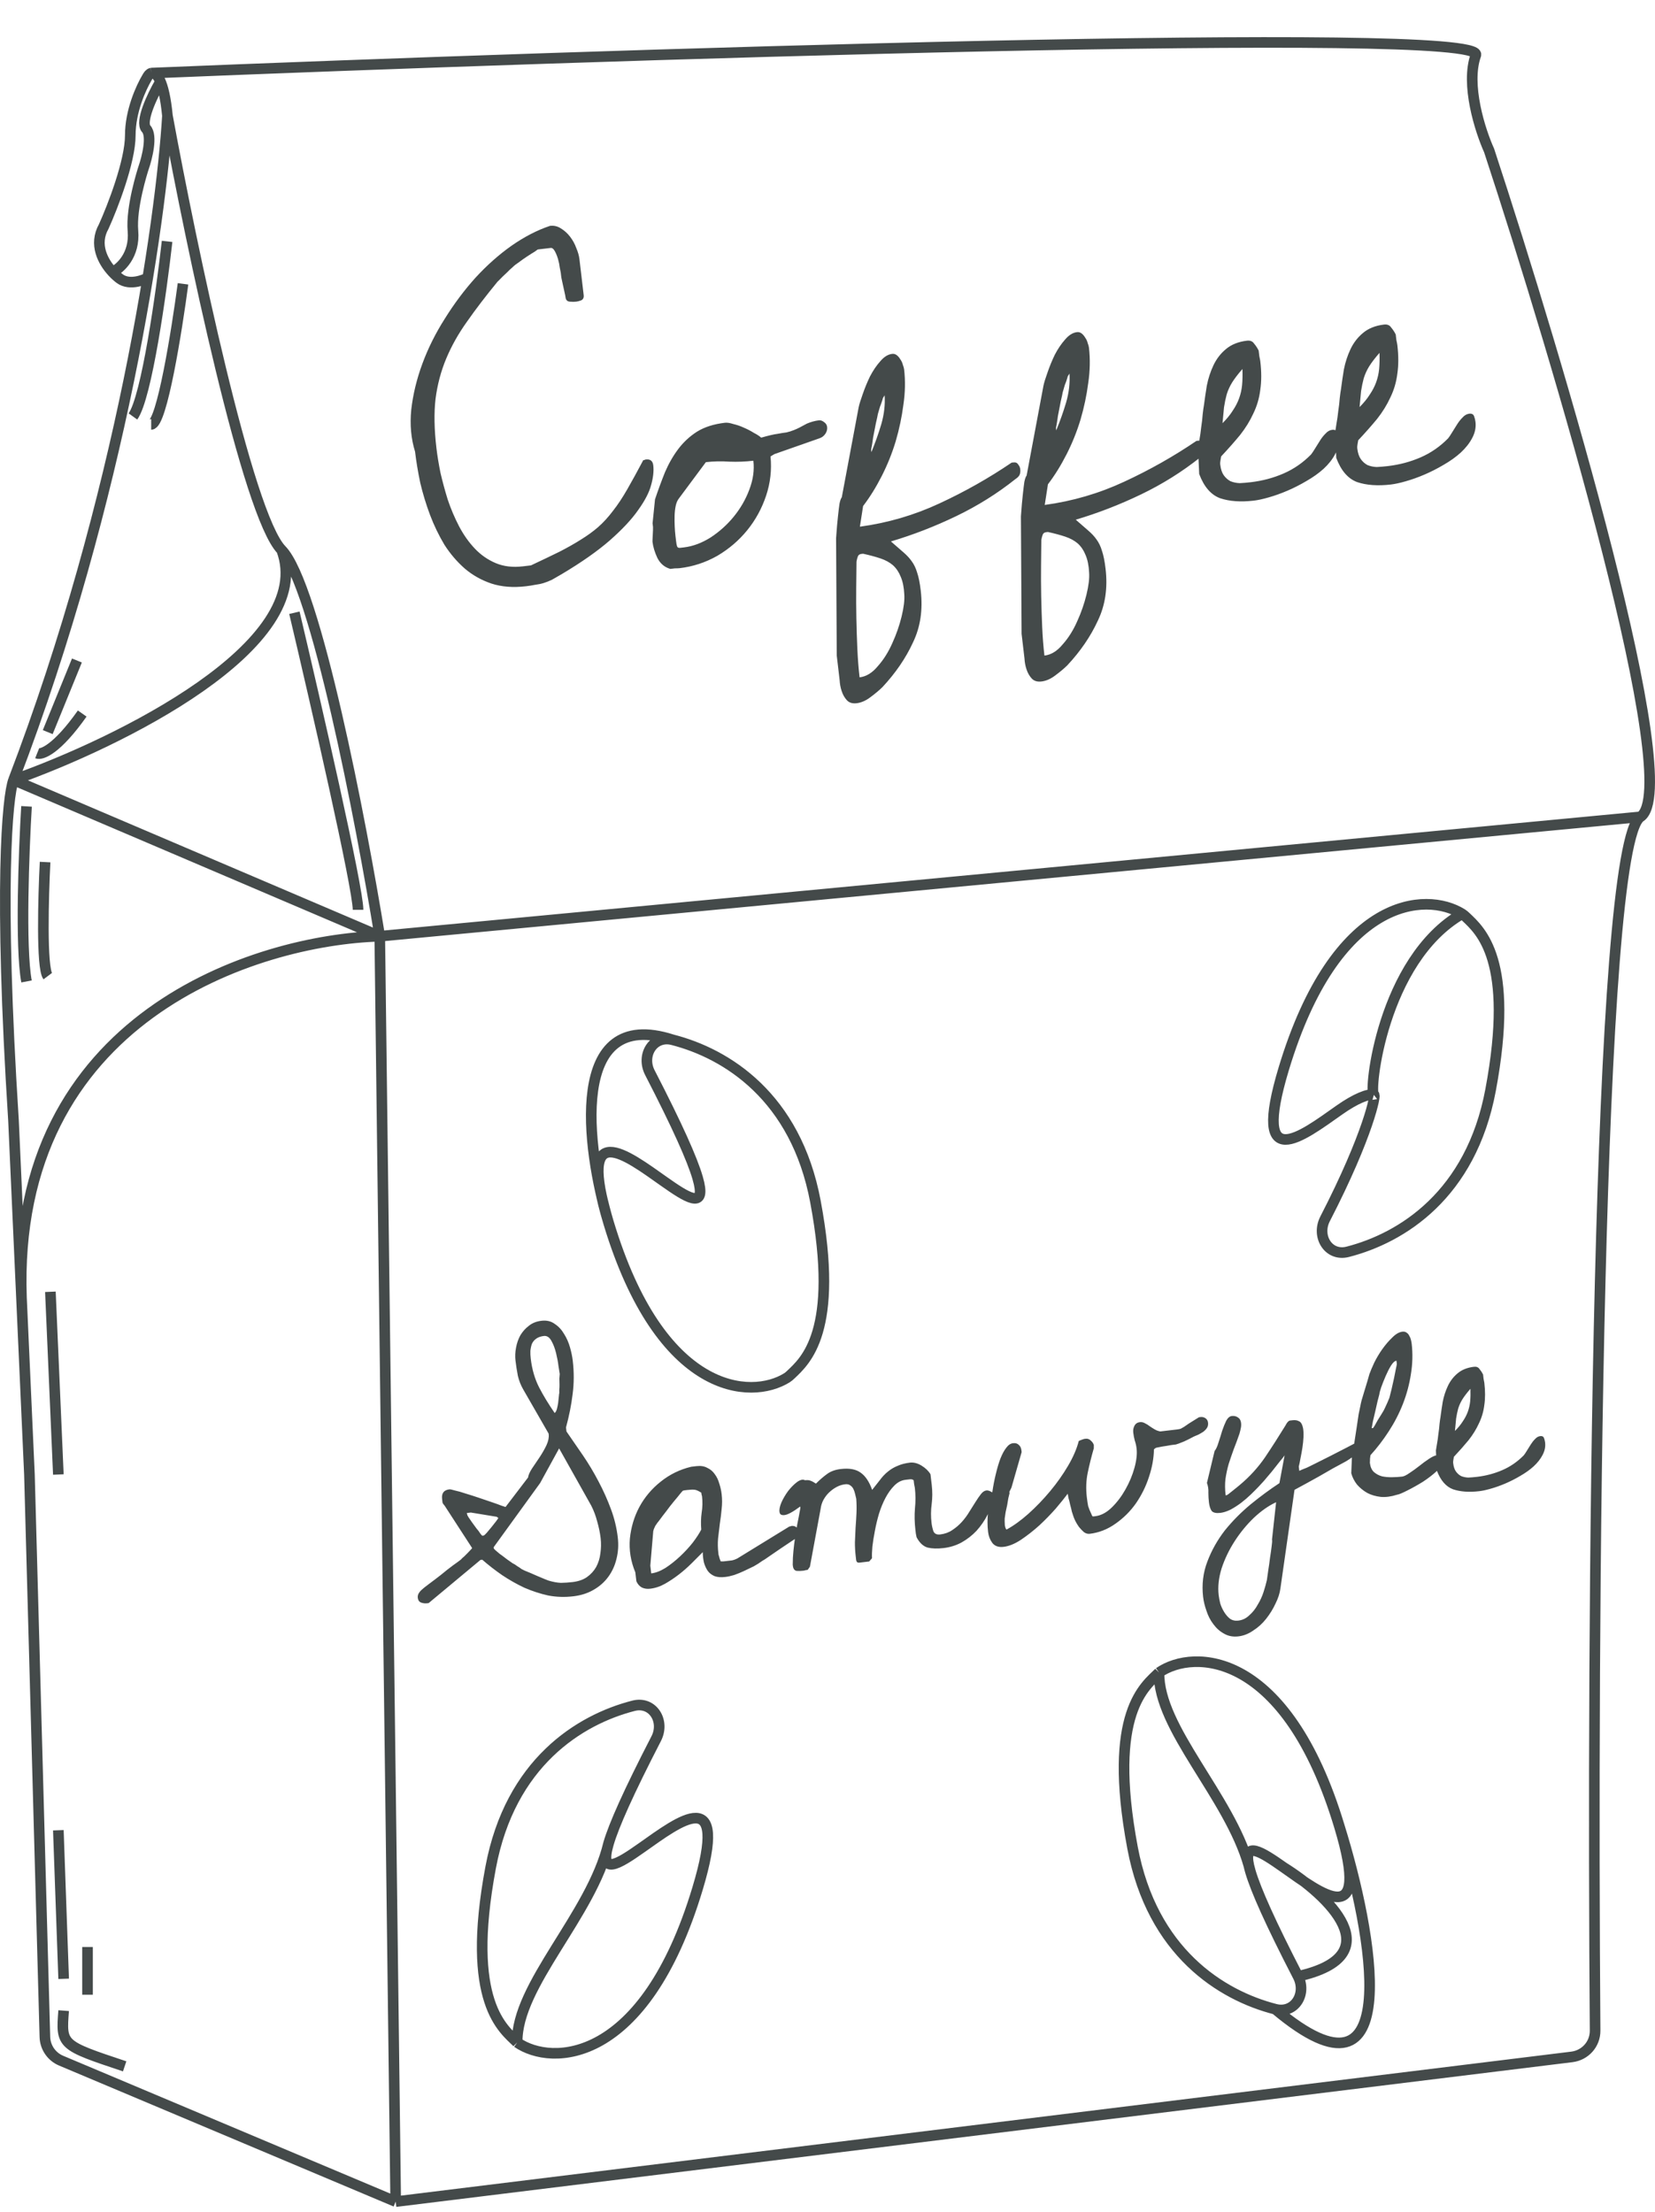 <svg width="312" height="417" viewBox="0 0 312 417" fill="none" xmlns="http://www.w3.org/2000/svg">
<path d="M27.563 52.512C27.563 52.512 24.561 54.013 22.56 52.512C22.149 52.204 21.679 51.788 21.213 51.285M31.566 21.828C30.399 41.33 22.961 93.671 2.547 147.021M31.566 21.828C30.901 15.025 29.498 13.595 28.564 13.776M31.566 21.828C36.069 46.375 46.676 97.107 53.08 103.653M2.547 147.021C1.38 150.158 -0.255 167.396 2.547 211.254L4.048 244.598M2.547 147.021L71.593 176.478M2.547 147.021C22.222 140.066 59.873 121.655 53.08 103.653M21.213 51.285C19.407 49.336 17.649 46.075 19.558 42.693C21.226 39.011 24.562 30.419 24.562 25.51C24.562 20.97 26.558 16.547 27.782 14.505C27.964 14.2 28.175 13.874 28.518 13.787C28.533 13.783 28.549 13.779 28.564 13.776M21.213 51.285C22.663 50.603 25.462 48.094 25.062 43.511C24.678 39.12 26.868 32.249 27.051 31.684C27.06 31.656 27.068 31.634 27.077 31.607C27.745 29.68 28.756 25.583 27.563 24.282C26.363 22.973 28.731 18.009 30.065 15.691M74.595 415L11.52 388.43C9.712 387.668 8.516 385.92 8.462 383.959L5.549 277.942L4.048 244.598M74.595 415L296.316 387.724C298.839 387.414 300.728 385.31 300.708 382.768C300.11 305.993 301.006 159.434 309.25 153.976M74.595 415L71.593 176.478M309.25 153.976C317.656 148.412 293.74 67.923 280.731 28.374C279.064 24.692 276.228 15.936 278.23 10.372C280.231 4.808 112.62 10.323 28.564 13.776M309.25 153.976L71.593 176.478M53.08 103.653C59.485 110.199 68.09 154.931 71.593 176.478M71.593 176.478C48.278 177.16 2.128 191.739 4.048 244.598M97.5 385C95 382.5 87.7 377.6 92.5 352C96.196 332.289 109.219 324.158 119.428 321.536C123.046 320.607 125.416 324.415 123.704 327.734C118.473 337.876 115.744 344.02 114.722 347.5M97.5 385C104 389.5 121.5 389.2 131.5 356C137.553 335.903 128.129 343.244 121 348.268C116.492 351.445 112.902 353.697 114.722 347.5M97.5 385C97.315 374.167 111.5 361 114.722 347.5M275.627 172.255C268.853 168.022 251.814 168.916 242 201.5C235.947 221.597 245.371 214.256 252.5 209.232C255.552 207.081 258 206.103 259 206.386M275.627 172.255C275.881 172.414 276.104 172.605 276.321 172.812C279.063 175.424 285.608 180.922 281 205.5C277.304 225.211 264.281 233.342 254.072 235.964C250.454 236.893 248.095 233.064 249.807 229.744C258.037 213.787 259.5 206 259 206.386M275.627 172.255C260.5 181 258 206.103 259 206.386M240.428 378.732C230.219 376.11 217.196 367.98 213.5 348.268C208.7 322.668 216 317.768 218.5 315.268M240.428 378.732C244.046 379.661 246.416 375.853 244.704 372.534M240.428 378.732C265.17 399.503 258.785 364.411 252.5 344.268M218.5 315.268C225 310.768 242.5 311.068 252.5 344.268M218.5 315.268C218.32 325.806 231.735 338.55 235.434 351.662M252.5 344.268C258.553 364.365 249.129 357.025 242 352M242 352C237.786 349.03 234.374 346.869 235.434 351.662M242 352C250.303 357.189 262.467 368.561 244.704 372.534M235.434 351.662C235.508 351.996 235.603 352.364 235.722 352.768M235.434 351.662C235.538 352.031 235.634 352.399 235.722 352.768M235.722 352.768C236.744 356.248 239.473 362.393 244.704 372.534M126.794 196C137.003 198.622 150.026 206.752 153.722 226.464C158.33 251.042 151.785 256.54 149.043 259.152C148.826 259.359 148.603 259.55 148.349 259.709C141.575 263.941 124.536 263.048 114.722 230.464M126.794 196C123.176 195.071 120.806 198.879 122.518 202.198C127.749 212.339 130.478 218.484 131.5 221.964C131.588 222.333 131.684 222.701 131.788 223.07C132.848 227.863 129.436 225.702 125.222 222.732C118.093 217.707 108.669 210.367 114.722 230.464M126.794 196C107.029 189.6 110.511 216.309 114.722 230.464M9 138L14.5 124.5M31.5 45.5C30.432 55 27.649 74.9 25.062 78.5M55.5 115.5C59.5 132.425 67.5 167.32 67.5 171.5M5 152C4.5 160.333 3.8 178.6 5 185M9.5 243.5L11 277.942M12 379C11.5 385.5 11.5 385.5 23.5 389.5M12 373L11 345M16.5 367V376M8.5 162.5C8.167 169 7.8 182.4 9 184M34.5 53.5C33.333 62.333 30.5 80 28.5 80M7 142C7.833 142.333 10.7 141.3 15.5 134.5" stroke="#444A4A" stroke-width="2"/>
<path d="M78.249 85.143C77.488 82.684 77.248 80.046 77.53 77.228C77.854 74.358 78.552 71.468 79.626 68.557C80.699 65.646 82.112 62.813 83.865 60.058C85.612 57.256 87.529 54.695 89.616 52.373C91.749 50.045 94.014 48.032 96.41 46.334C98.853 44.631 101.278 43.378 103.685 42.576C104.43 42.488 105.109 42.645 105.722 43.044C106.382 43.439 106.963 43.96 107.464 44.609C107.965 45.258 108.355 45.968 108.635 46.737C108.96 47.501 109.162 48.209 109.238 48.861L110.035 55.635C110.09 56.1 109.939 56.425 109.583 56.608C109.222 56.745 108.901 56.83 108.622 56.863C108.296 56.901 107.895 56.901 107.418 56.863C106.942 56.824 106.674 56.549 106.613 56.037C106.592 55.851 106.533 55.551 106.437 55.137C106.341 54.724 106.24 54.264 106.133 53.757C106.026 53.251 105.922 52.767 105.821 52.307C105.766 51.842 105.73 51.539 105.714 51.399C105.703 51.306 105.644 51.006 105.537 50.5C105.472 49.941 105.359 49.388 105.201 48.84C105.042 48.293 104.842 47.797 104.601 47.353C104.36 46.91 104.1 46.704 103.82 46.737L101.376 47.025C101.376 47.025 101.181 47.166 100.789 47.448C100.392 47.683 99.93 47.973 99.405 48.318C98.879 48.663 98.356 49.032 97.835 49.423C97.31 49.768 96.921 50.074 96.669 50.339C96.54 50.449 96.326 50.639 96.028 50.91C95.776 51.176 95.501 51.444 95.202 51.715C94.904 51.986 94.629 52.255 94.377 52.52C94.125 52.786 93.934 52.974 93.806 53.083C91.576 55.8 89.654 58.315 88.038 60.629C86.417 62.896 85.109 65.221 84.115 67.604C83.121 69.986 82.451 72.519 82.106 75.203C81.802 77.835 81.858 80.919 82.275 84.458C82.439 85.854 82.692 87.406 83.034 89.112C83.418 90.766 83.876 92.458 84.41 94.189C84.991 95.914 85.708 97.6 86.563 99.245C87.412 100.845 88.401 102.239 89.532 103.427C90.663 104.616 91.974 105.523 93.463 106.151C94.953 106.778 96.652 106.979 98.561 106.755L100.097 106.574C102.11 105.629 103.875 104.784 105.392 104.04C106.95 103.243 108.322 102.468 109.508 101.715C110.741 100.956 111.828 100.167 112.77 99.349C113.753 98.478 114.673 97.473 115.53 96.334C116.434 95.189 117.336 93.832 118.237 92.263C119.138 90.694 120.149 88.852 121.269 86.738C121.315 86.733 121.385 86.725 121.478 86.714C121.566 86.656 121.656 86.622 121.75 86.611C122.588 86.512 123.056 86.882 123.154 87.72C123.28 88.791 123.143 90.034 122.743 91.45C122.385 92.814 121.577 94.372 120.32 96.124C119.109 97.871 117.328 99.78 114.976 101.85C112.664 103.869 109.634 105.995 105.885 108.229C105.179 108.643 104.56 108.999 104.028 109.297C103.492 109.549 102.973 109.752 102.472 109.905C101.97 110.059 101.44 110.168 100.882 110.234C100.375 110.341 99.796 110.432 99.144 110.509C96.724 110.794 94.556 110.624 92.642 109.999C90.774 109.37 89.106 108.433 87.639 107.19C86.165 105.9 84.88 104.399 83.782 102.688C82.725 100.924 81.82 99.048 81.067 97.06C80.308 95.025 79.692 92.997 79.218 90.976C78.786 88.903 78.463 86.959 78.249 85.143ZM123.006 102.109C123.001 102.063 123.005 101.897 123.018 101.612C123.032 101.328 123.046 101.043 123.06 100.758C123.068 100.427 123.081 100.142 123.101 99.903C123.114 99.619 123.116 99.43 123.105 99.337L123.072 99.057L123.023 98.638L123.483 94.124C124.077 92.355 124.703 90.653 125.36 89.018C126.064 87.378 126.906 85.91 127.886 84.615C128.867 83.32 130.038 82.238 131.399 81.37C132.806 80.496 134.558 79.936 136.652 79.69C137.071 79.641 137.6 79.72 138.238 79.928C138.917 80.084 139.581 80.313 140.23 80.614C140.926 80.91 141.554 81.237 142.116 81.596C142.718 81.903 143.178 82.203 143.496 82.496C144.912 82.093 145.945 81.853 146.597 81.777C147.243 81.654 147.799 81.565 148.265 81.51C148.725 81.409 149.203 81.258 149.698 81.058C150.241 80.853 151.043 80.451 152.106 79.855C152.87 79.529 153.624 79.322 154.369 79.234C154.695 79.196 155.014 79.3 155.326 79.546C155.685 79.787 155.886 80.094 155.93 80.467C155.985 80.932 155.871 81.37 155.589 81.781C155.307 82.192 154.938 82.471 154.484 82.619L145.985 85.601L145.258 86.041C145.507 88.56 145.23 91.023 144.428 93.43C143.626 95.837 142.441 98.006 140.875 99.937C139.308 101.867 137.421 103.482 135.214 104.78C133.001 106.031 130.638 106.805 128.124 107.1C127.938 107.122 127.633 107.135 127.208 107.137C126.789 107.187 126.51 107.219 126.37 107.236C125.297 106.937 124.485 106.254 123.934 105.186C123.431 104.113 123.121 103.087 123.006 102.109ZM127.64 102.98C127.713 103.208 127.913 103.302 128.239 103.264C128.565 103.225 128.798 103.198 128.938 103.182C130.614 102.984 132.287 102.363 133.957 101.317C135.622 100.224 137.074 98.921 138.312 97.406C139.59 95.84 140.571 94.144 141.253 92.317C141.976 90.439 142.233 88.615 142.025 86.846C140.535 87.021 139.032 87.08 137.515 87.022C135.992 86.918 134.533 86.948 133.136 87.112L133.066 87.121L127.993 93.948C127.706 94.312 127.501 94.784 127.381 95.365C127.26 95.945 127.192 96.567 127.176 97.23C127.159 97.892 127.166 98.552 127.196 99.209C127.226 99.867 127.271 100.451 127.332 100.963C127.348 101.103 127.386 101.429 127.447 101.941C127.507 102.453 127.571 102.8 127.64 102.98ZM158.065 126.305C158.048 126.165 158.021 125.932 157.983 125.606C157.95 125.327 157.914 125.024 157.876 124.698C157.843 124.419 157.813 124.163 157.785 123.93C157.764 123.744 157.75 123.628 157.744 123.581L157.618 101.437C157.741 99.676 157.861 98.293 157.979 97.288C158.091 96.236 158.187 95.446 158.267 94.918C158.387 94.337 158.53 93.943 158.694 93.735L161.87 76.794C161.99 76.214 162.246 75.382 162.638 74.297C163.024 73.166 163.483 72.05 164.014 70.949C164.592 69.843 165.235 68.894 165.945 68.103C166.649 67.265 167.396 66.799 168.188 66.706C168.513 66.668 168.806 66.751 169.067 66.957C169.327 67.162 169.546 67.42 169.724 67.729C169.948 68.033 170.106 68.368 170.196 68.735C170.333 69.097 170.415 69.394 170.443 69.627C170.695 71.768 170.649 73.992 170.307 76.298C170.011 78.598 169.526 80.897 168.853 83.195C168.173 85.445 167.297 87.625 166.224 89.734C165.15 91.843 163.979 93.727 162.711 95.386L162.107 99.28C167.357 98.568 172.353 97.107 177.096 94.898C181.886 92.682 186.422 90.119 190.705 87.208L191.055 87.167C191.474 87.118 191.772 87.248 191.95 87.558C192.169 87.815 192.298 88.106 192.336 88.432C192.38 88.805 192.349 89.139 192.242 89.435C192.135 89.73 191.862 90.022 191.424 90.31C188.015 93.023 184.3 95.348 180.28 97.284C176.26 99.22 172.152 100.813 167.957 102.061C168.904 102.894 169.693 103.58 170.323 104.119C170.952 104.659 171.466 105.212 171.863 105.779C172.312 106.387 172.656 107.101 172.894 107.923C173.179 108.739 173.406 109.869 173.576 111.312C174.003 114.943 173.514 118.21 172.109 121.113C170.756 124.057 168.843 126.854 166.37 129.505C165.779 130.093 165.027 130.725 164.115 131.398C163.25 132.066 162.375 132.453 161.49 132.557C160.699 132.65 160.087 132.462 159.654 131.994C159.222 131.525 158.894 130.95 158.673 130.269C158.456 129.633 158.328 128.94 158.286 128.19C158.199 127.445 158.125 126.817 158.065 126.305ZM161.466 105.869C161.45 107.334 161.432 108.988 161.413 110.831C161.394 112.674 161.403 114.561 161.441 116.491C161.48 118.422 161.541 120.35 161.626 122.275C161.711 124.2 161.852 126.001 162.049 127.677C163.306 127.529 164.451 126.828 165.483 125.574C166.568 124.36 167.482 122.908 168.227 121.215C168.978 119.57 169.56 117.896 169.973 116.196C170.387 114.495 170.554 113.107 170.474 112.031C170.414 110.716 170.19 109.61 169.801 108.712C169.464 107.854 168.978 107.133 168.343 106.547C167.713 106.007 166.931 105.58 165.997 105.265C165.063 104.95 163.967 104.654 162.707 104.378L162.358 104.419C162.032 104.457 161.816 104.624 161.709 104.92C161.602 105.216 161.521 105.532 161.466 105.869ZM166.532 74.901C166.485 74.906 166.414 75.104 166.318 75.493C166.217 75.835 166.075 76.229 165.891 76.675C165.754 77.116 165.62 77.581 165.489 78.068C165.404 78.55 165.328 78.913 165.263 79.157C165.167 79.545 165.061 80.053 164.946 80.68C164.826 81.261 164.708 81.865 164.593 82.492C164.519 83.067 164.44 83.596 164.355 84.078C164.264 84.513 164.222 84.754 164.227 84.8L164.277 85.219C164.975 83.533 165.595 81.784 166.138 79.974C166.674 78.117 166.885 76.299 166.77 74.519L166.532 74.901ZM192.91 122.206C192.894 122.066 192.867 121.834 192.828 121.508C192.795 121.228 192.76 120.926 192.722 120.6C192.689 120.32 192.659 120.064 192.631 119.832C192.609 119.645 192.596 119.529 192.59 119.483L192.463 97.338C192.587 95.577 192.707 94.194 192.825 93.189C192.937 92.138 193.033 91.347 193.113 90.819C193.233 90.239 193.375 89.844 193.54 89.636L196.715 72.696C196.836 72.115 197.092 71.283 197.484 70.198C197.87 69.067 198.328 67.952 198.86 66.851C199.438 65.744 200.081 64.796 200.79 64.004C201.494 63.166 202.242 62.701 203.033 62.608C203.359 62.569 203.652 62.653 203.912 62.858C204.172 63.063 204.392 63.321 204.57 63.63C204.794 63.934 204.952 64.27 205.042 64.637C205.179 64.998 205.261 65.295 205.288 65.528C205.54 67.67 205.495 69.893 205.153 72.199C204.857 74.499 204.372 76.798 203.698 79.096C203.019 81.347 202.143 83.527 201.069 85.635C199.996 87.744 198.825 89.628 197.557 91.287L196.953 95.181C202.203 94.47 207.199 93.009 211.942 90.799C216.732 88.584 221.268 86.02 225.551 83.11L225.9 83.069C226.319 83.019 226.618 83.149 226.796 83.459C227.015 83.716 227.144 84.008 227.182 84.334C227.226 84.706 227.194 85.04 227.087 85.336C226.981 85.632 226.708 85.924 226.27 86.211C222.861 88.925 219.146 91.25 215.126 93.186C211.105 95.122 206.998 96.714 202.802 97.963C203.75 98.795 204.539 99.481 205.168 100.021C205.798 100.56 206.312 101.113 206.709 101.68C207.158 102.288 207.501 103.003 207.74 103.824C208.024 104.64 208.252 105.77 208.421 107.213C208.849 110.844 208.36 114.111 206.955 117.014C205.602 119.958 203.689 122.755 201.216 125.406C200.625 125.995 199.873 126.626 198.961 127.3C198.096 127.968 197.221 128.354 196.336 128.458C195.545 128.551 194.933 128.363 194.5 127.895C194.067 127.427 193.74 126.852 193.518 126.17C193.302 125.535 193.173 124.842 193.132 124.091C193.045 123.347 192.971 122.718 192.91 122.206ZM196.312 101.77C196.296 103.235 196.278 104.889 196.259 106.732C196.239 108.575 196.249 110.462 196.287 112.393C196.326 114.323 196.387 116.251 196.472 118.176C196.557 120.102 196.698 121.902 196.895 123.578C198.152 123.43 199.297 122.729 200.329 121.475C201.413 120.262 202.328 118.809 203.073 117.117C203.823 115.471 204.405 113.798 204.819 112.097C205.232 110.397 205.4 109.008 205.32 107.932C205.26 106.618 205.035 105.511 204.647 104.613C204.31 103.756 203.824 103.034 203.188 102.448C202.559 101.909 201.777 101.481 200.843 101.166C199.909 100.852 198.812 100.556 197.553 100.279L197.204 100.32C196.878 100.359 196.661 100.526 196.555 100.821C196.448 101.117 196.367 101.433 196.312 101.77ZM201.378 70.802C201.331 70.808 201.26 71.005 201.164 71.394C201.063 71.736 200.92 72.13 200.737 72.577C200.6 73.018 200.466 73.482 200.334 73.969C200.249 74.451 200.174 74.814 200.108 75.058C200.012 75.447 199.907 75.955 199.792 76.582C199.671 77.162 199.554 77.766 199.439 78.393C199.365 78.968 199.285 79.497 199.2 79.979C199.11 80.414 199.068 80.655 199.073 80.702L199.122 81.121C199.821 79.434 200.441 77.686 200.983 75.875C201.52 74.019 201.731 72.2 201.616 70.42L201.378 70.802ZM225.855 84.49C225.915 84.2 225.998 83.694 226.102 82.974C226.247 82.202 226.363 81.386 226.451 80.526C226.585 79.661 226.678 78.847 226.73 78.086C226.823 77.273 226.9 76.721 226.96 76.431C227.108 75.28 227.292 74.032 227.511 72.684C227.776 71.332 228.193 70.055 228.76 68.856C229.327 67.657 230.104 66.645 231.093 65.82C232.123 64.944 233.452 64.41 235.082 64.219C235.687 64.147 236.133 64.331 236.421 64.769C236.749 65.155 237.037 65.593 237.283 66.084C237.305 66.27 237.346 66.619 237.406 67.131C237.508 67.591 237.569 67.914 237.591 68.1C237.827 70.102 237.825 71.896 237.587 73.481C237.395 75.062 236.957 76.553 236.272 77.955C235.634 79.351 234.802 80.7 233.775 82.001C232.742 83.255 231.555 84.598 230.213 86.03C230.183 86.175 230.141 86.416 230.086 86.753C230.031 87.09 230.012 87.328 230.028 87.468L230.045 87.608C230.143 88.446 230.363 89.104 230.702 89.584C231.042 90.063 231.463 90.438 231.967 90.709C232.512 90.928 233.093 91.049 233.709 91.071C234.366 91.04 235.067 90.982 235.812 90.894C238 90.637 240.059 90.088 241.99 89.247C243.921 88.406 245.645 87.212 247.162 85.665C247.367 85.405 247.608 85.046 247.885 84.589C248.202 84.08 248.52 83.57 248.838 83.061C249.155 82.552 249.505 82.109 249.885 81.734C250.26 81.312 250.681 81.074 251.146 81.019C251.612 80.965 251.913 81.118 252.05 81.48C252.187 81.841 252.277 82.208 252.321 82.58C252.442 83.605 252.231 84.621 251.688 85.628C251.187 86.584 250.468 87.495 249.532 88.36C248.636 89.173 247.57 89.936 246.332 90.648C245.141 91.354 243.938 91.968 242.725 92.488C241.512 93.008 240.335 93.43 239.193 93.753C238.097 94.071 237.154 94.276 236.362 94.369C233.895 94.659 231.777 94.507 230.008 93.913C228.28 93.267 226.968 91.745 226.073 89.349L225.855 84.49ZM234.223 69.559C233.39 70.506 232.736 71.362 232.259 72.126C231.824 72.838 231.487 73.585 231.249 74.369C231.052 75.1 230.886 75.898 230.752 76.763C230.664 77.623 230.57 78.626 230.468 79.77C231.271 78.968 231.91 78.185 232.387 77.421C232.91 76.651 233.314 75.872 233.598 75.083C233.883 74.295 234.069 73.471 234.157 72.611C234.239 71.704 234.261 70.687 234.223 69.559ZM251.693 81.451C251.753 81.16 251.835 80.655 251.939 79.935C252.084 79.163 252.201 78.347 252.288 77.487C252.423 76.621 252.516 75.808 252.568 75.047C252.661 74.234 252.738 73.682 252.798 73.391C252.946 72.241 253.129 70.993 253.348 69.645C253.614 68.293 254.03 67.016 254.597 65.817C255.164 64.618 255.942 63.606 256.93 62.781C257.96 61.905 259.29 61.371 260.919 61.179C261.524 61.108 261.971 61.292 262.258 61.73C262.587 62.116 262.874 62.554 263.121 63.044C263.143 63.231 263.184 63.58 263.244 64.092C263.345 64.552 263.407 64.875 263.429 65.061C263.664 67.063 263.663 68.857 263.425 70.442C263.233 72.022 262.795 73.514 262.11 74.916C261.472 76.312 260.639 77.661 259.612 78.962C258.58 80.216 257.393 81.559 256.051 82.991C256.021 83.136 255.978 83.377 255.924 83.714C255.869 84.051 255.85 84.289 255.866 84.429L255.882 84.569C255.981 85.407 256.2 86.065 256.54 86.544C256.879 87.024 257.301 87.399 257.805 87.67C258.35 87.889 258.93 88.01 259.546 88.031C260.204 88.001 260.905 87.942 261.65 87.855C263.838 87.598 265.897 87.049 267.828 86.208C269.758 85.367 271.482 84.173 272.999 82.626C273.205 82.366 273.446 82.007 273.722 81.55C274.04 81.041 274.358 80.531 274.675 80.022C274.993 79.513 275.342 79.07 275.723 78.695C276.098 78.273 276.518 78.035 276.984 77.98C277.449 77.926 277.751 78.079 277.888 78.441C278.024 78.802 278.115 79.169 278.159 79.541C278.279 80.566 278.068 81.582 277.526 82.589C277.025 83.545 276.306 84.456 275.369 85.321C274.474 86.134 273.407 86.897 272.169 87.609C270.978 88.315 269.776 88.929 268.563 89.449C267.35 89.969 266.172 90.391 265.03 90.714C263.935 91.032 262.991 91.237 262.2 91.33C259.733 91.62 257.614 91.468 255.845 90.874C254.117 90.228 252.806 88.706 251.91 86.31L251.693 81.451ZM260.06 66.519C259.228 67.467 258.573 68.323 258.097 69.087C257.661 69.799 257.325 70.546 257.086 71.329C256.889 72.061 256.723 72.859 256.589 73.724C256.502 74.584 256.407 75.587 256.306 76.731C257.108 75.929 257.748 75.146 258.224 74.382C258.747 73.612 259.151 72.833 259.436 72.044C259.721 71.256 259.907 70.431 259.995 69.572C260.077 68.665 260.099 67.648 260.06 66.519Z" fill="#444A4A"/>
<path d="M90.586 294.036L80.807 302.18L80.481 302.218C80.119 302.26 79.746 302.213 79.362 302.074C79.015 301.931 78.816 301.643 78.765 301.208C78.731 300.919 78.774 300.657 78.893 300.422C79.044 300.148 79.236 299.905 79.468 299.694C79.732 299.443 80.219 299.055 80.928 298.531C81.637 298.007 82.379 297.443 83.152 296.838C83.921 296.197 84.66 295.614 85.369 295.09C86.115 294.562 86.621 294.19 86.89 293.975C87.018 293.813 87.216 293.625 87.484 293.41C87.748 293.158 87.978 292.929 88.174 292.723C88.402 292.476 88.598 292.269 88.762 292.103C88.926 291.937 89.006 291.836 89.002 291.8L83.823 283.819C83.612 283.586 83.48 283.4 83.427 283.26C83.406 283.079 83.378 282.843 83.344 282.553C83.216 281.467 83.677 280.862 84.727 280.739C84.872 280.722 85.211 280.792 85.743 280.95C86.308 281.067 86.991 281.262 87.794 281.534C88.593 281.771 89.432 282.039 90.312 282.34C91.192 282.64 91.995 282.913 92.721 283.158C93.447 283.402 94.061 283.624 94.561 283.822C95.057 283.984 95.305 284.065 95.305 284.065L99.552 278.5C99.609 278.052 99.855 277.491 100.29 276.816C100.76 276.136 101.245 275.419 101.743 274.663C102.242 273.906 102.668 273.159 103.021 272.42C103.371 271.645 103.511 270.967 103.443 270.388L103.424 270.225L98.648 261.921C98.188 261.131 97.848 260.272 97.629 259.343C97.441 258.374 97.292 257.419 97.181 256.477C97.088 255.681 97.121 254.869 97.281 254.043C97.436 253.18 97.711 252.395 98.105 251.688C98.535 250.977 99.071 250.381 99.712 249.902C100.349 249.387 101.138 249.074 102.079 248.963C103.057 248.848 103.888 249.044 104.571 249.551C105.287 250.017 105.875 250.646 106.335 251.436C106.831 252.222 107.207 253.077 107.463 254.001C107.714 254.89 107.884 255.714 107.974 256.474C108.229 258.647 108.221 260.759 107.948 262.81C107.707 264.82 107.292 266.907 106.702 269.068L106.791 269.829C107.807 271.288 108.848 272.799 109.913 274.362C110.978 275.926 111.96 277.572 112.861 279.302C113.758 280.995 114.53 282.721 115.178 284.481C115.821 286.204 116.249 287.971 116.462 289.781C116.628 291.193 116.548 292.543 116.222 293.829C115.928 295.075 115.418 296.2 114.692 297.203C113.965 298.206 113.034 299.031 111.899 299.679C110.8 300.322 109.526 300.729 108.078 300.899C106.449 301.091 104.864 301.039 103.324 300.742C101.816 300.406 100.327 299.92 98.858 299.285C97.42 298.61 96.024 297.82 94.669 296.915C93.351 296.005 92.099 295.033 90.912 293.998L90.586 294.036ZM93.085 291.87C93.089 291.906 93.195 292.022 93.401 292.218C93.644 292.41 93.909 292.636 94.197 292.896C94.516 293.115 94.838 293.352 95.161 293.608C95.485 293.864 95.766 294.069 96.005 294.225C96.126 294.321 96.326 294.462 96.606 294.65C96.916 294.797 97.214 294.982 97.497 295.206C97.812 295.389 98.091 295.576 98.334 295.768C98.609 295.919 98.784 296.009 98.861 296.036C99.091 296.119 99.438 296.262 99.903 296.464C100.367 296.667 100.831 296.869 101.295 297.071C101.76 297.274 102.204 297.46 102.628 297.631C103.052 297.801 103.302 297.9 103.379 297.928C104.254 298.192 105.042 298.338 105.743 298.365C106.475 298.353 107.204 298.304 107.928 298.219C109.014 298.091 109.914 297.783 110.628 297.295C111.373 296.767 111.959 296.129 112.385 295.382C112.807 294.598 113.073 293.741 113.184 292.81C113.326 291.839 113.342 290.882 113.232 289.941C113.112 288.927 112.898 287.888 112.59 286.823C112.317 285.753 111.942 284.751 111.465 283.816L105.405 273.021L101.823 279.554L93.059 291.653L93.085 291.87ZM88.005 285.199C88.014 285.271 88.049 285.414 88.111 285.627C88.204 285.8 88.273 285.92 88.318 285.988C88.493 286.225 88.714 286.547 88.983 286.956C89.287 287.361 89.572 287.75 89.836 288.122C90.132 288.455 90.371 288.775 90.555 289.084C90.77 289.352 90.895 289.484 90.931 289.48L91.149 289.455C91.257 289.442 91.458 289.271 91.749 288.943C92.037 288.579 92.343 288.213 92.666 287.844C92.986 287.44 93.273 287.076 93.529 286.752C93.78 286.392 93.922 286.192 93.954 286.151L93.65 285.912L88.766 285.11L88.005 285.199ZM100.054 256.084C100.292 258.112 100.817 259.922 101.629 261.516C102.436 263.073 103.415 264.683 104.565 266.346C104.733 266.216 104.87 265.98 104.977 265.637C105.079 265.258 105.161 264.863 105.223 264.452C105.28 264.005 105.324 263.596 105.354 263.225C105.384 262.854 105.412 262.631 105.44 262.554C105.432 262.482 105.428 262.298 105.431 262.005C105.469 261.706 105.485 261.374 105.478 261.008C105.468 260.605 105.459 260.221 105.453 259.854C105.483 259.484 105.505 259.206 105.52 259.021L105.501 258.858C105.484 258.713 105.413 258.262 105.287 257.506C105.197 256.746 105.047 255.937 104.836 255.081C104.621 254.189 104.329 253.416 103.958 252.762C103.583 252.072 103.106 251.761 102.527 251.829C101.947 251.897 101.471 252.063 101.099 252.327C100.726 252.591 100.452 252.917 100.277 253.305C100.139 253.688 100.043 254.122 99.99 254.605C99.973 255.084 99.994 255.577 100.054 256.084ZM119.97 298.069C119.957 297.96 119.925 297.689 119.874 297.254C119.823 296.82 119.789 296.53 119.771 296.385C118.9 294.285 118.559 292.159 118.746 290.008C118.97 287.853 119.563 285.874 120.526 284.072C121.521 282.23 122.857 280.641 124.535 279.305C126.246 277.929 128.172 276.987 130.315 276.478L131.293 276.363C132.089 276.269 132.762 276.374 133.312 276.676C133.893 276.938 134.361 277.324 134.714 277.833C135.104 278.338 135.394 278.928 135.583 279.603C135.809 280.274 135.962 280.953 136.043 281.641C136.154 282.582 136.154 283.519 136.043 284.449C135.964 285.34 135.852 286.252 135.705 287.187C135.594 288.118 135.483 289.049 135.372 289.98C135.293 290.87 135.311 291.804 135.426 292.782L135.465 293.107C135.51 293.176 135.571 293.389 135.65 293.746C135.761 294.064 135.839 294.257 135.883 294.325C135.956 294.316 136.139 294.313 136.433 294.315C136.723 294.281 136.904 294.26 136.976 294.251C137.338 294.209 137.682 294.168 138.008 294.13C138.366 294.051 138.717 293.918 139.062 293.731L148.82 287.737C148.856 287.733 148.91 287.727 148.982 287.718C149.087 287.669 149.157 287.642 149.193 287.638C149.555 287.596 149.858 287.67 150.101 287.862C150.38 288.049 150.54 288.324 150.583 288.686C150.604 288.867 150.608 289.05 150.593 289.236C150.61 289.38 150.536 289.536 150.372 289.702C150.14 289.913 149.699 290.222 149.049 290.629C148.436 291.031 147.773 291.476 147.059 291.964C146.346 292.452 145.666 292.917 145.021 293.36C144.412 293.799 143.968 294.09 143.692 294.232C143.219 294.582 142.689 294.919 142.104 295.245C141.514 295.535 140.906 295.826 140.279 296.12C139.653 296.414 139.023 296.672 138.388 296.893C137.785 297.074 137.23 297.195 136.723 297.254C135.927 297.348 135.26 297.298 134.724 297.104C134.183 296.874 133.76 296.557 133.455 296.152C133.146 295.711 132.901 295.189 132.72 294.587C132.571 293.943 132.493 293.274 132.484 292.577C131.828 293.242 131.122 293.949 130.366 294.698C129.61 295.448 128.811 296.148 127.97 296.797C127.128 297.447 126.26 298.026 125.366 298.535C124.471 299.044 123.535 299.356 122.557 299.471C122.014 299.535 121.51 299.466 121.046 299.264C120.578 299.025 120.219 298.627 119.97 298.069ZM122.768 296.583C123.601 296.485 124.497 296.141 125.455 295.551C126.409 294.925 127.333 294.192 128.225 293.353C129.118 292.514 129.915 291.649 130.618 290.759C131.317 289.833 131.845 289.018 132.203 288.315C132.111 287.225 132.135 286.176 132.273 285.168C132.444 284.12 132.467 283.071 132.344 282.021C132.335 281.949 132.304 281.842 132.251 281.702C132.234 281.557 132.221 281.448 132.213 281.376C131.695 281.033 131.269 280.844 130.935 280.81C130.6 280.776 130.162 280.791 129.618 280.855C129.546 280.863 129.383 280.883 129.13 280.912C128.912 280.938 128.77 280.973 128.702 281.018C128.506 281.224 128.184 281.611 127.737 282.178C127.285 282.708 126.804 283.297 126.293 283.944C125.818 284.588 125.356 285.192 124.909 285.759C124.498 286.321 124.213 286.704 124.053 286.906C124.017 286.91 123.953 286.991 123.861 287.149C123.765 287.27 123.656 287.43 123.532 287.628C123.445 287.822 123.357 288.016 123.27 288.209C123.215 288.363 123.175 288.496 123.152 288.609L122.596 295.117L122.768 296.583ZM149.446 294.932C149.448 294.014 149.492 293.146 149.58 292.328C149.663 291.474 149.766 290.636 149.89 289.814C150.013 288.992 150.153 288.149 150.308 287.287C150.496 286.384 150.689 285.37 150.887 284.245L150.855 283.974C149.504 284.977 148.521 285.515 147.906 285.587C147.327 285.655 147.011 285.472 146.96 285.037C146.873 284.607 146.986 284.007 147.299 283.236C147.648 282.46 148.076 281.731 148.583 281.047C149.126 280.359 149.684 279.798 150.257 279.363C150.867 278.925 151.367 278.811 151.759 279.022C152.194 278.971 152.546 279.002 152.817 279.118C153.123 279.228 153.457 279.409 153.817 279.661C154.573 278.911 155.289 278.294 155.967 277.811C156.644 277.327 157.49 277.026 158.503 276.907C160.097 276.719 161.334 276.941 162.216 277.571C163.134 278.198 163.868 279.286 164.417 280.837C164.96 280.149 165.455 279.521 165.903 278.955C166.346 278.352 166.836 277.836 167.372 277.405C167.941 276.935 168.559 276.568 169.226 276.306C169.888 276.008 170.654 275.808 171.523 275.706C172.247 275.621 172.985 275.809 173.737 276.271C174.489 276.734 175.048 277.274 175.414 277.891C175.431 278.036 175.469 278.362 175.529 278.869C175.589 279.376 175.629 279.72 175.65 279.901C175.795 281.132 175.791 282.344 175.637 283.537C175.48 284.693 175.471 285.869 175.612 287.064C175.671 287.571 175.787 288.089 175.96 288.62C176.164 289.11 176.593 289.316 177.244 289.239C178.113 289.137 178.871 288.865 179.516 288.422C180.197 287.974 180.798 287.463 181.318 286.888C181.87 286.273 182.345 285.629 182.743 284.958C183.177 284.283 183.564 283.669 183.903 283.115C184.273 282.521 184.618 282.021 184.938 281.617C185.257 281.212 185.598 280.988 185.96 280.946C186.214 280.916 186.498 280.993 186.813 281.176C187.16 281.319 187.351 281.535 187.385 281.824C187.389 281.861 187.378 281.917 187.35 281.994C187.358 282.066 187.365 282.12 187.369 282.157C187.139 283.322 186.74 284.452 186.171 285.546C185.602 286.641 184.912 287.64 184.101 288.543C183.285 289.41 182.343 290.145 181.276 290.748C180.241 291.31 179.108 291.663 177.877 291.808C176.718 291.944 175.724 291.915 174.893 291.719C174.058 291.486 173.357 290.835 172.791 289.763C172.778 289.655 172.732 289.421 172.653 289.064C172.606 288.665 172.579 288.43 172.57 288.358C172.408 286.982 172.38 285.645 172.484 284.348C172.625 283.047 172.618 281.744 172.465 280.441C172.452 280.332 172.406 280.099 172.328 279.741C172.285 279.379 172.257 279.144 172.245 279.035C172.078 278.871 171.832 278.808 171.507 278.846C171.217 278.88 170.945 278.912 170.692 278.942C169.932 279.032 169.239 279.388 168.615 280.012C167.991 280.637 167.438 281.399 166.957 282.3C166.476 283.201 166.061 284.204 165.714 285.309C165.399 286.374 165.14 287.451 164.938 288.539C164.731 289.592 164.572 290.583 164.462 291.514C164.383 292.404 164.359 293.141 164.391 293.725L163.858 294.338L162.011 294.555C161.685 294.594 161.485 294.452 161.41 294.13C161.368 293.768 161.336 293.497 161.315 293.316C161.212 292.447 161.164 291.571 161.171 290.69C161.209 289.767 161.25 288.863 161.292 287.977C161.367 287.051 161.423 286.126 161.462 285.204C161.5 284.282 161.486 283.384 161.42 282.511C161.35 282.225 161.278 281.922 161.203 281.6C161.124 281.242 161.013 280.925 160.871 280.648C160.728 280.371 160.537 280.155 160.299 279.999C160.056 279.808 159.736 279.735 159.337 279.782C158.758 279.85 158.209 280.025 157.692 280.306C157.174 280.587 156.701 280.937 156.273 281.354C155.877 281.731 155.528 282.194 155.225 282.744C154.955 283.253 154.781 283.805 154.705 284.402L152.685 295.322L152.26 295.923C152.26 295.923 152.152 295.935 151.934 295.961C151.721 296.023 151.561 296.06 151.452 296.073C151.054 296.12 150.633 296.132 150.19 296.111C149.779 296.049 149.539 295.729 149.471 295.149L149.446 294.932ZM186.276 288.783C186.127 287.516 186.127 286.267 186.276 285.038C186.425 283.809 186.685 282.586 187.056 281.368C187.237 280.098 187.465 278.915 187.74 277.818C188.01 276.685 188.3 275.715 188.609 274.908C188.95 274.06 189.312 273.393 189.695 272.908C190.074 272.386 190.499 272.097 190.97 272.042C191.441 271.986 191.802 272.091 192.053 272.355C192.336 272.579 192.506 272.926 192.561 273.396L192.599 273.722L190.685 280.39C190.658 280.467 190.584 280.622 190.465 280.856C190.341 281.055 190.284 281.19 190.292 281.262L190.318 281.479C190.267 281.669 190.192 281.971 190.094 282.387C190.033 282.798 189.957 283.247 189.867 283.735C189.774 284.187 189.678 284.62 189.58 285.035C189.518 285.446 189.478 285.726 189.458 285.876C189.407 286.065 189.387 286.361 189.398 286.764C189.408 287.166 189.42 287.422 189.433 287.531C189.441 287.603 189.476 287.746 189.538 287.959C189.596 288.135 189.665 288.256 189.746 288.32C191.058 287.615 192.429 286.628 193.858 285.358C195.319 284.048 196.693 282.62 197.979 281.074C199.266 279.528 200.383 277.946 201.331 276.33C202.311 274.673 202.989 273.106 203.366 271.63C203.434 271.585 203.609 271.51 203.89 271.403C204.171 271.297 204.348 271.239 204.42 271.231C204.457 271.226 204.493 271.222 204.529 271.218C204.601 271.209 204.656 271.203 204.692 271.199C205.054 271.156 205.381 271.283 205.673 271.579C206.001 271.871 206.184 272.18 206.222 272.505C206.227 272.542 206.217 272.616 206.194 272.729C206.206 272.838 206.215 272.91 206.219 272.946C205.75 274.58 205.364 276.131 205.059 277.598C204.755 279.066 204.698 280.614 204.89 282.243C204.971 282.931 205.055 283.49 205.142 283.921C205.261 284.31 205.492 284.871 205.835 285.601C205.893 285.778 205.976 285.86 206.085 285.847C206.229 285.83 206.356 285.815 206.465 285.803C207.551 285.675 208.588 285.131 209.577 284.17C210.565 283.209 211.423 282.081 212.152 280.783C212.912 279.446 213.485 278.075 213.871 276.672C214.256 275.268 214.389 274.059 214.27 273.046C214.206 272.502 214.092 272.002 213.928 271.544C213.796 271.046 213.7 270.543 213.641 270.036C213.585 269.565 213.663 269.134 213.874 268.742C214.085 268.35 214.426 268.127 214.896 268.071C215.222 268.033 215.543 268.105 215.858 268.288C216.169 268.435 216.466 268.621 216.749 268.844C217.069 269.064 217.386 269.265 217.702 269.448C218.017 269.631 218.362 269.756 218.737 269.822C219.606 269.72 220.276 269.641 220.746 269.586C221.253 269.526 221.633 269.481 221.887 269.452C222.177 269.417 222.41 269.372 222.587 269.314C222.759 269.22 222.966 269.104 223.206 268.966C223.443 268.791 223.765 268.57 224.174 268.301C224.62 268.029 225.201 267.667 225.919 267.215C225.951 267.175 226.021 267.148 226.13 267.135C226.238 267.123 226.311 267.114 226.347 267.11C226.673 267.071 226.975 267.146 227.254 267.333C227.533 267.521 227.694 267.796 227.737 268.158C227.784 268.556 227.713 268.895 227.526 269.174C227.37 269.412 227.158 269.639 226.89 269.854C226.617 270.033 226.309 270.216 225.963 270.404C225.65 270.551 225.353 270.677 225.072 270.784C224.278 271.208 223.654 271.52 223.2 271.72C222.778 271.88 222.445 272.011 222.2 272.113C221.987 272.175 221.81 272.232 221.67 272.285C221.525 272.302 221.307 272.328 221.018 272.362C220.764 272.392 220.404 272.453 219.938 272.544C219.503 272.595 218.874 272.706 218.05 272.876C217.977 272.885 217.873 272.934 217.737 273.023C217.637 273.108 217.57 273.171 217.539 273.212C217.513 274.867 217.202 276.592 216.605 278.387C216.041 280.142 215.226 281.798 214.161 283.355C213.092 284.876 211.794 286.167 210.267 287.228C208.776 288.284 207.161 288.914 205.423 289.119C205.061 289.161 204.7 289.057 204.34 288.806C204.012 288.514 203.698 288.184 203.398 287.815C203.134 287.442 202.906 287.065 202.714 286.684C202.518 286.267 202.389 285.952 202.327 285.739C202.274 285.598 202.188 285.333 202.069 284.943C201.986 284.549 201.88 284.121 201.752 283.659C201.661 283.192 201.558 282.782 201.443 282.429C201.359 282.035 201.307 281.747 201.286 281.566C200.715 282.331 199.962 283.263 199.027 284.365C198.088 285.43 197.056 286.487 195.931 287.537C194.802 288.551 193.643 289.458 192.452 290.259C191.293 291.019 190.207 291.459 189.193 291.578C188.252 291.689 187.543 291.442 187.069 290.837C186.63 290.228 186.366 289.543 186.276 288.783ZM226.813 301.03C226.536 298.676 226.805 296.442 227.621 294.327C228.405 292.252 229.498 290.307 230.899 288.49C232.341 286.705 233.965 285.064 235.771 283.567C237.614 282.065 239.421 280.733 241.193 279.57L242.174 274.334C242.019 274.572 241.699 274.977 241.216 275.548C240.768 276.114 240.289 276.721 239.778 277.369C239.263 277.98 238.763 278.571 238.28 279.142C237.792 279.677 237.45 280.047 237.254 280.254C236.862 280.667 236.386 281.145 235.826 281.688C235.266 282.231 234.649 282.763 233.976 283.282C233.335 283.762 232.669 284.189 231.979 284.564C231.285 284.902 230.648 285.106 230.069 285.174C229.272 285.267 228.726 285.148 228.43 284.816C228.165 284.443 227.991 283.895 227.906 283.17C227.838 282.591 227.803 281.989 227.803 281.365C227.84 280.737 227.749 280.124 227.532 279.525L228.973 273.519C229.261 273.155 229.509 272.611 229.717 271.889C229.962 271.163 230.189 270.439 230.398 269.717C230.643 268.991 230.899 268.355 231.165 267.81C231.467 267.26 231.818 266.962 232.216 266.915C232.65 266.864 233.027 266.948 233.347 267.167C233.703 267.383 233.908 267.725 233.964 268.196C234.006 268.558 233.99 268.891 233.916 269.193C233.873 269.455 233.787 269.814 233.657 270.27C233.301 271.303 232.939 272.281 232.57 273.206C232.238 274.126 231.924 275.044 231.628 275.96C231.368 276.871 231.167 277.813 231.024 278.784C230.913 279.715 230.924 280.741 231.056 281.864L231.273 281.838C231.273 281.838 231.375 281.771 231.58 281.637C231.78 281.467 231.998 281.294 232.235 281.119C232.503 280.904 232.772 280.689 233.04 280.474C233.308 280.259 233.543 280.066 233.743 279.896C235.581 278.358 237.158 276.631 238.475 274.714C239.787 272.761 241.074 270.755 242.337 268.698C242.457 268.464 242.564 268.286 242.66 268.164C242.756 268.043 242.838 267.96 242.906 267.915C242.97 267.834 243.056 267.787 243.165 267.775C243.273 267.762 243.436 267.743 243.654 267.717C244.161 267.658 244.572 267.719 244.887 267.903C245.234 268.045 245.484 268.456 245.638 269.136C245.729 269.602 245.761 270.186 245.733 270.887C245.701 271.551 245.633 272.22 245.529 272.893C245.424 273.566 245.302 274.241 245.161 274.919C245.053 275.555 244.947 276.063 244.845 276.442L244.941 277.257C245.009 277.212 245.166 277.139 245.411 277.037C245.692 276.93 245.884 276.852 245.989 276.804C246.202 276.742 246.776 276.472 247.711 275.995C248.646 275.518 249.651 275.014 250.727 274.484C251.834 273.913 252.856 273.389 253.791 272.912C254.726 272.435 255.314 272.128 255.554 271.989L255.663 271.976C255.916 271.946 256.144 272.011 256.347 272.171C256.585 272.327 256.719 272.531 256.749 272.785C256.779 273.038 256.714 273.266 256.554 273.468C256.431 273.666 256.269 273.851 256.069 274.021C255.864 274.155 255.642 274.292 255.401 274.43C255.16 274.568 254.954 274.684 254.781 274.778C254.545 274.953 254.204 275.176 253.759 275.449C253.309 275.685 252.792 275.967 252.206 276.292C251.652 276.578 251.067 276.904 250.449 277.27C249.831 277.636 249.229 277.982 248.644 278.308C247.232 279.099 245.697 279.94 244.04 280.832L241.381 299.426C241.266 300.321 240.956 301.275 240.451 302.289C239.983 303.298 239.397 304.248 238.694 305.139C237.991 306.029 237.179 306.767 236.256 307.353C235.375 307.97 234.445 308.337 233.467 308.452C232.453 308.571 231.553 308.402 230.764 307.944C229.981 307.522 229.304 306.922 228.736 306.145C228.171 305.404 227.743 304.573 227.451 303.653C227.123 302.737 226.911 301.863 226.813 301.03ZM229.745 300.685C229.801 301.156 229.899 301.676 230.039 302.247C230.216 302.814 230.463 303.354 230.781 303.867C231.098 304.38 231.459 304.797 231.864 305.116C232.304 305.431 232.833 305.553 233.448 305.48C234.245 305.387 234.939 305.048 235.531 304.465C236.164 303.913 236.691 303.245 237.113 302.461C237.575 301.71 237.94 300.914 238.209 300.075C238.477 299.236 238.684 298.495 238.829 297.854C238.886 297.407 238.977 296.772 239.1 295.95C239.228 295.164 239.338 294.38 239.429 293.599C239.557 292.813 239.657 292.104 239.73 291.471C239.806 290.875 239.838 290.522 239.826 290.414L239.8 290.196L240.57 283.168C239.177 283.809 237.786 284.78 236.398 286.081C235.045 287.378 233.841 288.842 232.784 290.471C231.728 292.1 230.901 293.813 230.305 295.608C229.744 297.399 229.558 299.092 229.745 300.685ZM254.896 273.884C254.896 273.884 254.912 273.863 254.944 273.823C255.008 273.742 255.056 273.681 255.088 273.641C255.122 273.306 255.201 272.728 255.324 271.906C255.448 271.084 255.583 270.205 255.73 269.27C255.873 268.299 256.006 267.402 256.13 266.58C256.289 265.754 256.407 265.189 256.481 264.887C256.5 264.738 256.573 264.417 256.698 263.925C256.856 263.393 257.027 262.822 257.213 262.213C257.398 261.604 257.583 260.994 257.769 260.385C257.954 259.776 258.084 259.32 258.159 259.018C258.352 258.481 258.654 257.767 259.063 256.874C259.508 255.977 260.014 255.129 260.58 254.328C261.179 253.487 261.808 252.752 262.469 252.123C263.125 251.459 263.76 251.091 264.376 251.018C264.702 250.98 264.966 251.04 265.168 251.2C265.407 251.356 265.577 251.556 265.679 251.801C265.814 252.005 265.916 252.25 265.986 252.536C266.056 252.821 266.104 253.072 266.13 253.29C266.351 255.173 266.301 257.087 265.98 259.034C265.69 260.94 265.193 262.798 264.487 264.606C263.782 266.414 262.886 268.153 261.797 269.823C260.741 271.452 259.595 272.945 258.359 274.302C258.336 274.415 258.307 274.639 258.273 274.973C258.275 275.303 258.267 275.543 258.248 275.692L258.26 275.801C258.346 276.525 258.595 277.083 259.008 277.475C259.457 277.862 259.966 278.133 260.535 278.286C261.099 278.403 261.712 278.46 262.372 278.456C263.069 278.447 263.725 278.407 264.34 278.334C264.666 278.296 265.118 278.078 265.695 277.679C266.308 277.277 266.917 276.838 267.522 276.363C268.159 275.848 268.784 275.389 269.398 274.986C270.011 274.584 270.481 274.363 270.807 274.325C271.133 274.287 271.399 274.365 271.605 274.561C271.812 274.757 271.934 275.018 271.973 275.344C272.037 275.887 271.688 276.516 270.928 277.229C270.168 277.943 269.276 278.635 268.254 279.306C267.227 279.94 266.228 280.498 265.257 280.98C264.322 281.457 263.692 281.714 263.366 281.753C262.305 282.098 261.293 282.235 260.331 282.165C259.364 282.058 258.508 281.81 257.765 281.42C257.017 280.994 256.368 280.465 255.816 279.832C255.297 279.159 254.938 278.449 254.74 277.701L254.896 273.884ZM263.258 256.491C262.932 256.529 262.584 256.846 262.213 257.44C261.874 257.994 261.546 258.638 261.229 259.373C260.911 260.107 260.628 260.82 260.379 261.51C260.162 262.16 260.048 262.595 260.037 262.817C259.958 263.083 259.844 263.518 259.695 264.123C259.546 264.728 259.401 265.369 259.261 266.047C259.116 266.688 258.969 267.311 258.82 267.916C258.707 268.516 258.629 268.948 258.586 269.21L258.858 269.178C258.858 269.178 258.952 269.038 259.139 268.759C259.322 268.444 259.519 268.09 259.73 267.698C259.977 267.302 260.224 266.906 260.471 266.51C260.75 266.073 260.948 265.72 261.063 265.449C261.182 265.215 261.343 264.866 261.545 264.401C261.743 263.901 261.872 263.592 261.932 263.475C262.03 263.06 262.167 262.511 262.344 261.83C262.516 261.112 262.673 260.414 262.813 259.737C262.954 259.06 263.069 258.477 263.159 257.989C263.28 257.461 263.336 257.161 263.328 257.088L263.258 256.491ZM270.698 273.402C270.745 273.176 270.809 272.783 270.89 272.223C271.003 271.622 271.093 270.987 271.161 270.319C271.266 269.645 271.338 269.013 271.379 268.421C271.451 267.788 271.511 267.359 271.558 267.133C271.673 266.239 271.815 265.267 271.986 264.22C272.192 263.167 272.516 262.175 272.957 261.242C273.398 260.309 274.003 259.522 274.772 258.881C275.573 258.199 276.607 257.784 277.874 257.635C278.345 257.58 278.692 257.722 278.916 258.063C279.171 258.363 279.395 258.704 279.587 259.086C279.604 259.23 279.636 259.502 279.682 259.9C279.761 260.258 279.809 260.509 279.826 260.654C280.009 262.211 280.008 263.606 279.823 264.84C279.674 266.068 279.333 267.228 278.8 268.319C278.304 269.405 277.657 270.454 276.858 271.466C276.055 272.441 275.132 273.486 274.088 274.6C274.064 274.713 274.031 274.9 273.989 275.162C273.946 275.424 273.931 275.609 273.944 275.718L273.957 275.827C274.033 276.478 274.204 276.991 274.468 277.363C274.732 277.736 275.06 278.028 275.452 278.239C275.876 278.409 276.327 278.503 276.807 278.52C277.318 278.497 277.863 278.451 278.442 278.383C280.144 278.182 281.746 277.755 283.247 277.102C284.749 276.448 286.09 275.519 287.27 274.316C287.43 274.113 287.617 273.834 287.832 273.479C288.079 273.083 288.326 272.686 288.573 272.29C288.821 271.894 289.092 271.55 289.388 271.258C289.68 270.93 290.007 270.745 290.369 270.702C290.731 270.66 290.965 270.779 291.072 271.06C291.178 271.341 291.249 271.627 291.283 271.916C291.376 272.713 291.212 273.503 290.791 274.287C290.401 275.03 289.842 275.739 289.113 276.412C288.417 277.044 287.587 277.637 286.624 278.191C285.698 278.741 284.763 279.218 283.819 279.622C282.876 280.027 281.96 280.355 281.072 280.606C280.22 280.853 279.486 281.013 278.87 281.085C276.951 281.311 275.304 281.193 273.928 280.731C272.584 280.228 271.564 279.045 270.867 277.181L270.698 273.402ZM277.206 261.788C276.559 262.525 276.05 263.191 275.679 263.785C275.34 264.339 275.078 264.92 274.893 265.529C274.74 266.098 274.611 266.719 274.507 267.392C274.438 268.061 274.365 268.84 274.286 269.731C274.91 269.107 275.407 268.498 275.778 267.903C276.185 267.305 276.499 266.699 276.721 266.085C276.942 265.472 277.087 264.831 277.155 264.162C277.219 263.457 277.236 262.666 277.206 261.788Z" fill="#444A4A"/>
</svg>

